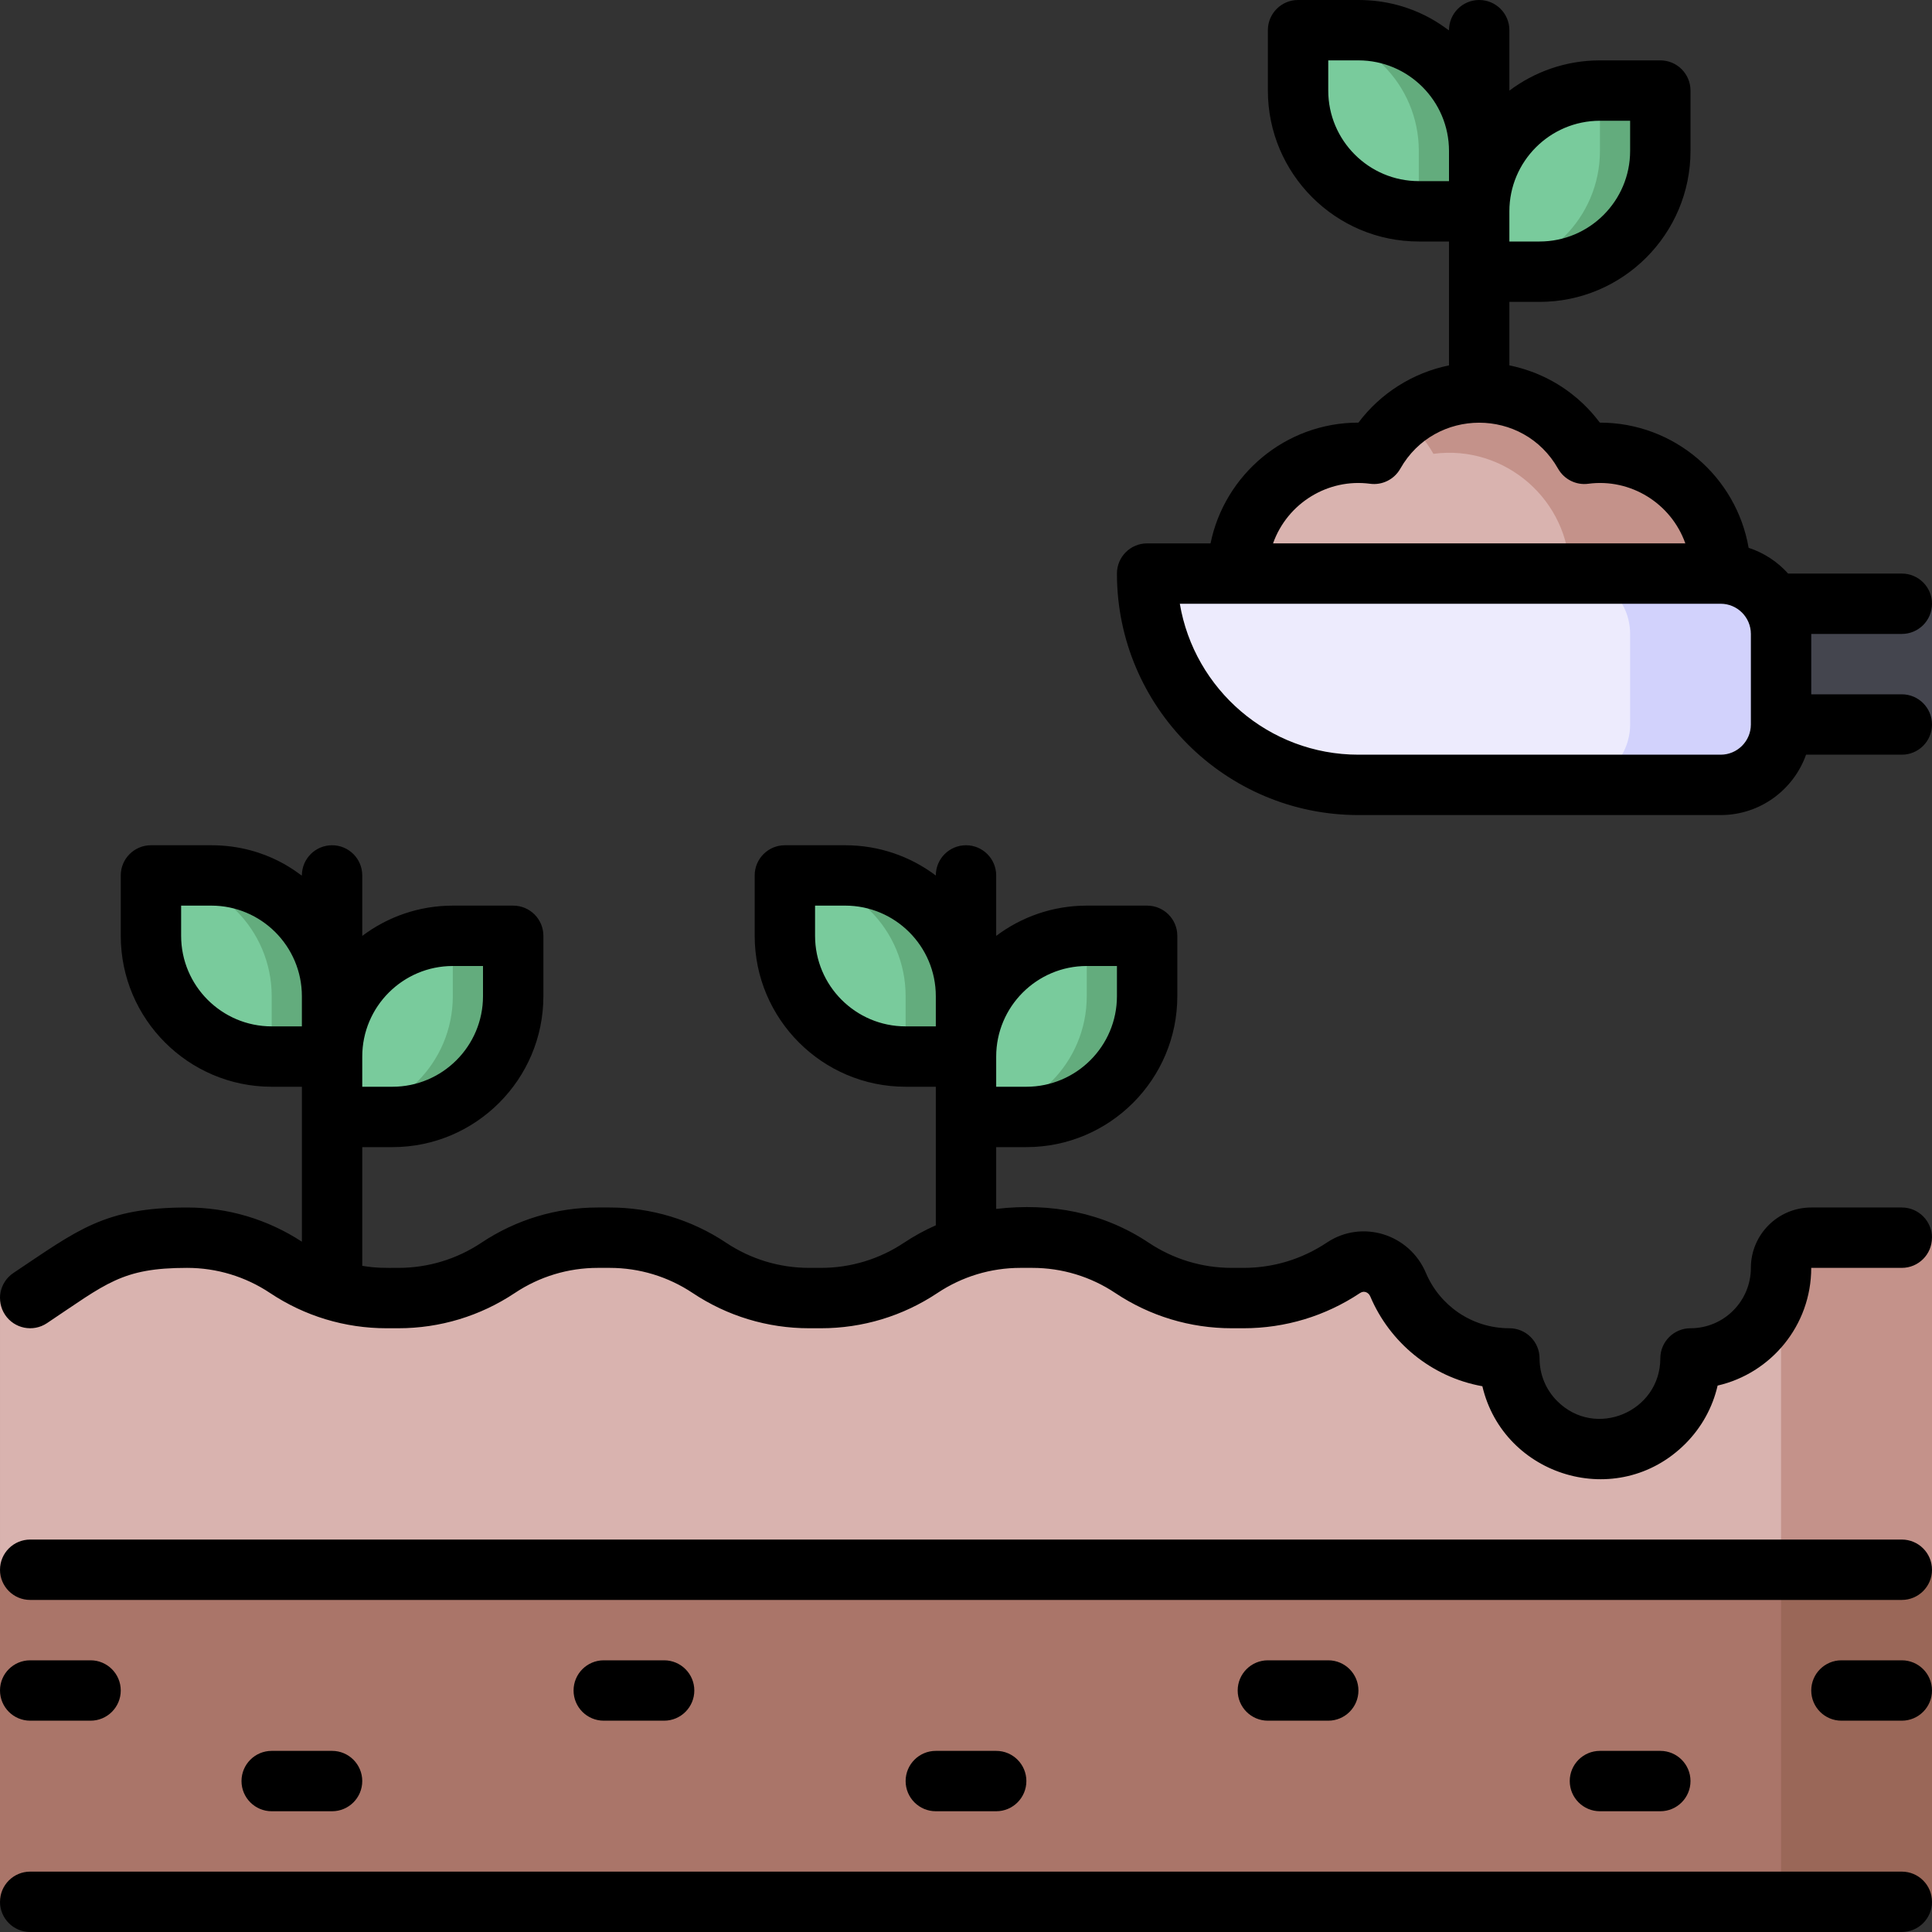 <svg id="Layer_1" enable-background="new 0 0 512.001 512.001" height="512" viewBox="0 0 512.001 512.001" width="512" xmlns="http://www.w3.org/2000/svg"><rect x="0" y="0" width="512.001" height="512.001" fill="#333333" stroke="none"/><g><path d="m104.001 296h-16v-16c0-17.673 14.327-32 32-32h16v16c0 17.674-14.327 32-32 32z" fill="#79cb9c"/><path d="m120.001 248v16c0 17.673-14.327 32-32 32h16c17.673 0 32-14.327 32-32v-16z" fill="#63ac7d"/><path d="m88.001 280h-16c-17.673 0-32-14.327-32-32v-16h16c17.673 0 32 14.327 32 32z" fill="#79cb9c"/><path d="m56.001 232h-16c17.673 0 32 14.327 32 32v16h16v-16c0-17.673-14.327-32-32-32z" fill="#63ac7d"/><path d="m272.001 296h-16v-16c0-17.673 14.327-32 32-32h16v16c0 17.674-14.327 32-32 32z" fill="#79cb9c"/><path d="m288.001 248v16c0 17.673-14.327 32-32 32h16c17.673 0 32-14.327 32-32v-16z" fill="#63ac7d"/><path d="m256.001 280h-16c-17.673 0-32-14.327-32-32v-16h16c17.673 0 32 14.327 32 32z" fill="#79cb9c"/><path d="m224.001 232h-16c17.673 0 32 14.327 32 32v16h16v-16c0-17.673-14.327-32-32-32z" fill="#63ac7d"/><path d="m408.001 72h-16v-16c0-17.673 14.327-32 32-32h16v16c0 17.674-14.327 32-32 32z" fill="#79cb9c"/><path d="m424.001 24v16c0 17.673-14.327 32-32 32h16c17.673 0 32-14.327 32-32v-16z" fill="#63ac7d"/><path d="m392.001 56h-16c-17.673 0-32-14.327-32-32v-16h16c17.673 0 32 14.327 32 32z" fill="#79cb9c"/><path d="m360.001 8h-16c17.673 0 32 14.327 32 32v16h16v-16c0-17.673-14.327-32-32-32z" fill="#63ac7d"/><path d="m472.001 160h40v32h-40z" fill="#44454e"/><path d="m456.001 152h-128c0-19.474 17.225-34.253 36.13-31.73 12.247-21.662 43.479-21.686 55.74 0 18.926-2.525 36.13 12.274 36.13 31.73z" fill="#d9b3af"/><path d="m419.871 120.27c-9.713-17.179-32.496-21.57-47.87-9.238 3.174 2.545 5.857 5.677 7.87 9.238 18.926-2.526 36.13 12.274 36.13 31.73h40c0-19.474-17.225-34.253-36.13-31.73z" fill="#c4928a"/><path d="m512.001 328v88c-525.547 0-488-.555-488 1h-24v-73h8c12.955-8.637 21.664-16 38.42-16 5.406 0 10.051-.04 16.96 2.04 4.46 1.35 8.71 3.35 12.62 5.96 7.82 5.22 17.02 8 26.42 8 5.406 0 10.051.04 16.96-2.04 4.46-1.35 8.71-3.35 12.62-5.96 7.82-5.22 17.02-8 26.42-8 5.406 0 10.051-.04 16.96 2.04 4.46 1.35 8.71 3.35 12.62 5.96 7.82 5.22 17.02 8 26.42 8 5.406 0 10.051.04 16.96-2.04 4.46-1.35 8.71-3.35 12.62-5.96 7.82-5.22 17.02-8 26.42-8 5.406 0 10.051-.04 16.96 2.04 4.46 1.35 8.71 3.35 12.62 5.96 7.82 5.22 17.02 8 26.42 8h3.16c9.4 0 18.6-2.78 26.42-8 4.798-3.414 11.997-1.483 14.51 4.46 4.886 11.553 16.308 19.54 29.49 19.54 0 13.245 10.74 24 24 24 13.253 0 24-10.759 24-24 13.232 0 24-10.736 24-24 0-4.42 3.58-8 8-8z" fill="#d9b3af"/><path d="m.001 416h512v88h-512z" fill="#aa7569"/><path d="m512.001 328v88h-40v-80c0-4.42 3.58-8 8-8z" fill="#c4928a"/><path d="m472.001 416h40v88h-40z" fill="#9a6758"/><path d="m360.001 208h96c8.837 0 16-7.163 16-16v-24c0-8.837-7.163-16-16-16-155.515 0-152 .1-152 0 0 30.928 25.072 56 56 56z" fill="#edebfd"/><path d="m456.001 152h-40c8.837 0 16 7.164 16 16v24c0 8.836-7.163 16-16 16h40c8.837 0 16-7.164 16-16v-24c0-8.836-7.164-16-16-16z" fill="#d2d2fc"/><path d="m504.001 408h-496c-4.418 0-8 3.582-8 8s3.582 8 8 8h496c4.418 0 8-3.582 8-8s-3.582-8-8-8z"/><path d="m176.001 456c4.418 0 8-3.582 8-8s-3.582-8-8-8h-16c-4.418 0-8 3.582-8 8s3.582 8 8 8z"/><path d="m352.001 456c4.418 0 8-3.582 8-8s-3.582-8-8-8h-16c-4.418 0-8 3.582-8 8s3.582 8 8 8z"/><path d="m88.001 480c4.418 0 8-3.582 8-8s-3.582-8-8-8h-16c-4.418 0-8 3.582-8 8s3.582 8 8 8z"/><path d="m264.001 480c4.418 0 8-3.582 8-8s-3.582-8-8-8h-16c-4.418 0-8 3.582-8 8s3.582 8 8 8z"/><path d="m440.001 480c4.418 0 8-3.582 8-8s-3.582-8-8-8h-16c-4.418 0-8 3.582-8 8s3.582 8 8 8z"/><path d="m8.001 456h16c4.418 0 8-3.582 8-8s-3.582-8-8-8h-16c-4.418 0-8 3.582-8 8s3.581 8 8 8z"/><path d="m504.001 440h-16c-4.418 0-8 3.582-8 8s3.582 8 8 8h16c4.418 0 8-3.582 8-8s-3.582-8-8-8z"/><path d="m504.001 184h-24v-16h24c4.418 0 8-3.582 8-8s-3.582-8-8-8h-30.131c-2.795-3.118-6.392-5.501-10.464-6.825-3.25-18.814-19.677-33.175-39.405-33.175-.241 0-7.53-11.794-24-15.172v-16.828h8c22.056 0 40-17.944 40-40v-16c0-4.418-3.582-8-8-8h-16c-8.998 0-17.31 2.988-24 8.022v-16.022c0-4.418-3.582-8-8-8s-8 3.582-8 8c0 .44-8.593-8-24-8h-16c-4.418 0-8 3.582-8 8v16c0 22.056 17.944 40 40 40h8v32.828c-9.537 1.956-18.112 7.336-23.999 15.172-19.425 0-35.501 13.87-39.196 32h-16.805c-4.418 0-8 3.582-8 8 0 35.29 28.71 64 64 64h96c10.429 0 19.321-6.689 22.624-16h25.376c4.418 0 8-3.582 8-8s-3.582-8-8-8zm-80-152h8v8c0 13.233-10.766 24-24 24h-8v-8c0-13.233 10.766-24 24-24zm-72-8v-8h8c13.234 0 24 10.767 24 24v8h-8c-13.234 0-24-10.766-24-24zm11.074 104.2c3.233.439 6.412-1.148 8.02-3.992 9.187-16.246 32.621-16.253 41.813 0 1.608 2.843 4.787 4.428 8.019 3.992 11.177-1.48 21.932 5.163 25.704 15.801h-109.259c3.783-10.669 14.558-17.279 25.703-15.801zm92.926 71.8h-96c-23.742 0-43.514-17.327-47.333-40h143.333c4.411 0 8 3.589 8 8v24c0 4.412-3.589 8-8 8z"/><path d="m504.001 320h-24c-8.822 0-16 7.178-16 16 0 8.771-7.1 16-16 16-4.418 0-8 3.582-8 8 0 14.102-17.18 21.444-27.313 11.313-3.022-3.021-4.687-7.039-4.687-11.313 0-4.418-3.582-8-8-8-10.072 0-18.516-6.139-22.118-14.656-4.383-10.366-16.967-14.236-26.229-8.061-6.691 4.462-14.274 6.717-22.076 6.717h-3.155c-7.851 0-15.453-2.302-21.984-6.656-12.042-8.027-25.892-10.651-40.438-8.971v-16.373h8c22.056 0 40-17.944 40-40v-16c0-4.418-3.582-8-8-8h-16c-8.998 0-17.31 2.988-24 8.022v-16.022c0-4.418-3.582-8-8-8-4.365 0-8 3.52-8 8.022-6.69-5.034-15.002-8.022-24-8.022h-16c-4.418 0-8 3.582-8 8v16c0 22.056 17.944 40 40 40h8v36.721c-2.922 1.289-5.746 2.828-8.438 4.623-6.531 4.354-14.133 6.656-21.984 6.656h-3.155c-7.851 0-15.453-2.302-21.984-6.656-9.169-6.112-19.84-9.344-30.86-9.344h-3.155c-11.021 0-21.691 3.231-30.86 9.344-6.531 4.354-14.133 6.656-21.984 6.656-3.538 0-5.76.087-9.578-.538v-31.462h8c22.056 0 40-17.944 40-40v-16c0-4.418-3.582-8-8-8h-16c-8.998 0-17.31 2.988-24 8.022v-16.022c0-4.418-3.582-8-8-8s-8 3.582-8 8c0 .44-8.593-8-24-8h-16c-4.418 0-8 3.582-8 8v16c0 22.056 17.944 40 40 40h8v41.063c-9.073-5.926-19.578-9.063-30.424-9.063-21.982 0-28.964 5.977-46.015 17.344-3.676 2.45-4.67 7.418-2.219 11.094 2.451 3.677 7.417 4.67 11.094 2.219 15.8-10.534 19.817-14.657 37.14-14.657 7.851 0 15.453 2.302 21.984 6.656 9.169 6.112 19.84 9.344 30.86 9.344h3.155c11.021 0 21.691-3.231 30.86-9.344 6.531-4.354 14.133-6.656 21.984-6.656h3.155c7.851 0 15.453 2.302 21.984 6.656 9.169 6.112 19.84 9.344 30.86 9.344h3.155c11.021 0 21.691-3.231 30.86-9.344 6.531-4.354 14.133-6.656 21.984-6.656h3.155c7.851 0 15.453 2.302 21.984 6.656 9.169 6.112 19.84 9.344 30.86 9.344h3.155c11.021 0 21.691-3.231 30.838-9.329 1.13-.753 2.293-.13 2.729.903 5.089 12.036 16.051 21.342 29.702 23.793 5.61 23.918 35.782 33.217 53.786 15.253 4.306-4.315 7.233-9.637 8.559-15.429 14.079-3.224 24.808-15.867 24.808-31.191h24c4.418 0 8-3.582 8-8s-3.577-8-7.995-8zm-216-64h8v8c0 13.233-10.766 24-24 24h-8v-8c0-13.233 10.766-24 24-24zm-72-8v-8h8c13.234 0 24 10.767 24 24v8h-8c-13.234 0-24-10.766-24-24zm-96 8h8v8c0 13.233-10.766 24-24 24h-8v-8c0-13.233 10.766-24 24-24zm-72-8v-8h8c13.234 0 24 10.767 24 24v8h-8c-13.234 0-24-10.766-24-24z"/><path d="m504.001 496h-496c-4.418 0-8 3.582-8 8s3.582 8 8 8h496c4.418 0 8-3.582 8-8s-3.582-8-8-8z"/></g></svg>